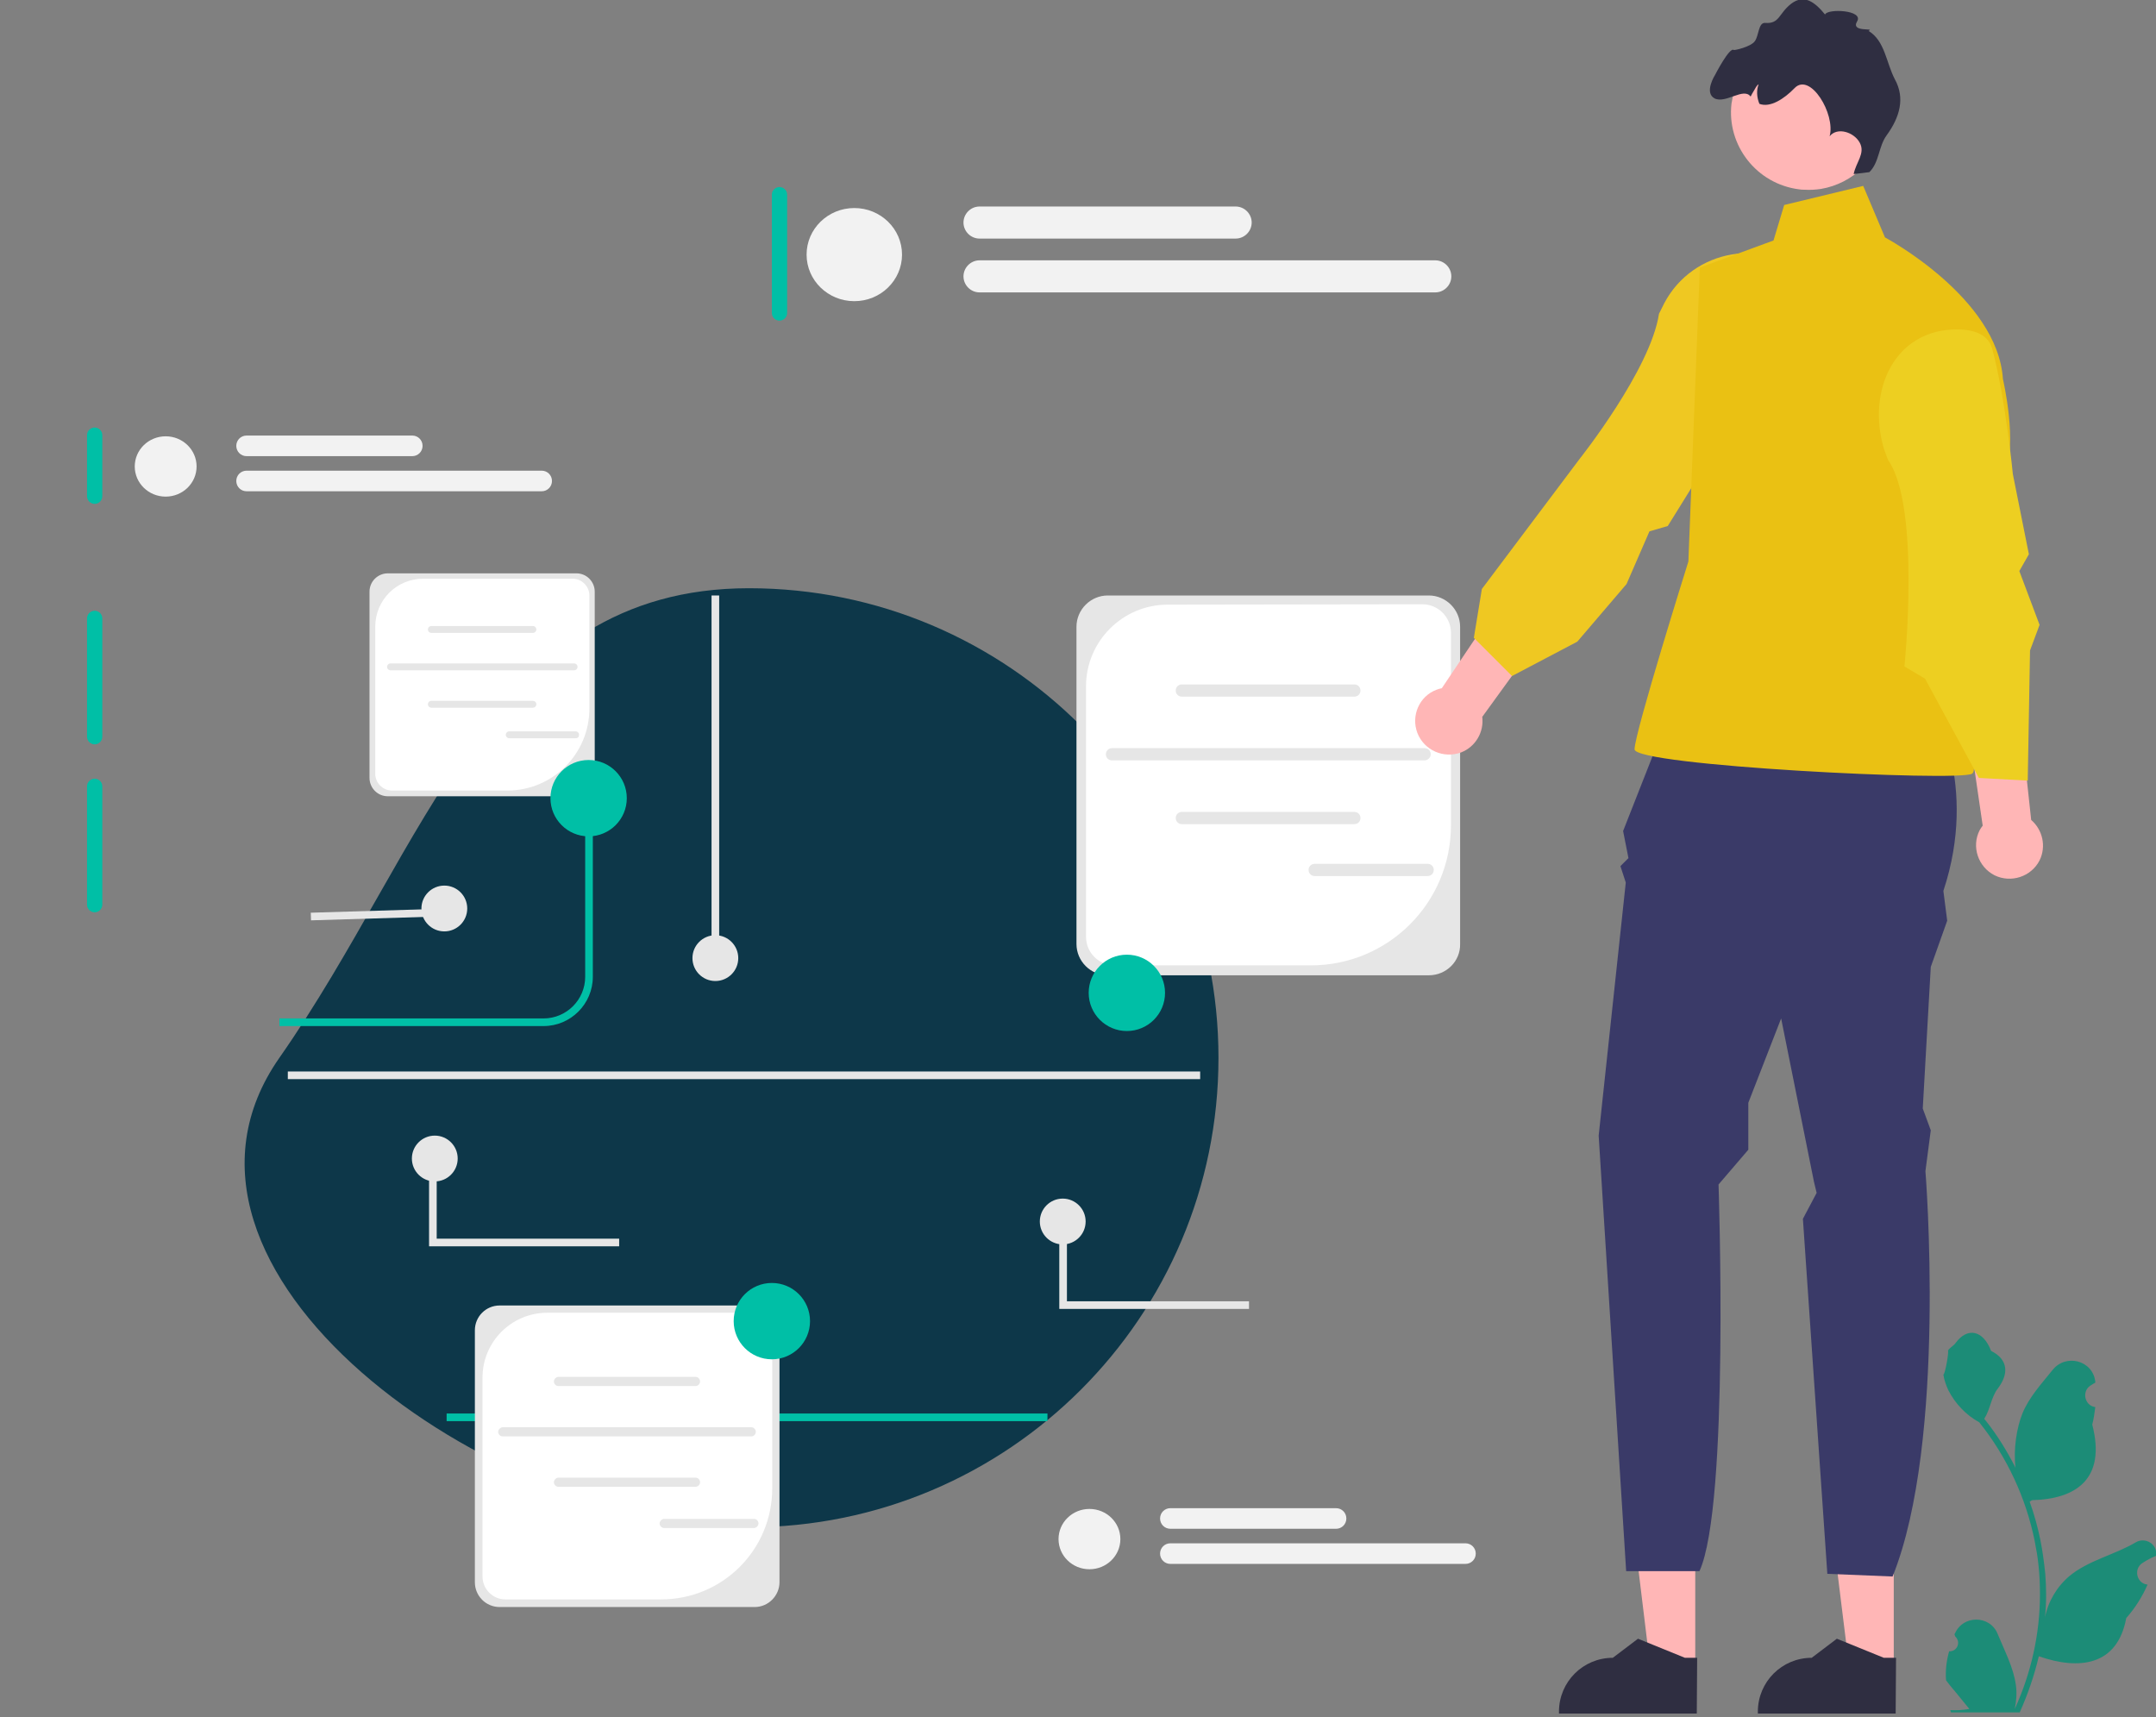 <?xml version="1.0" encoding="utf-8"?>
<!-- Generator: Adobe Illustrator 26.0.0, SVG Export Plug-In . SVG Version: 6.00 Build 0)  -->
<svg version="1.1" id="Layer_1" xmlns="http://www.w3.org/2000/svg" xmlns:xlink="http://www.w3.org/1999/xlink" x="0px" y="0px"
	 viewBox="0 0 564.8 449.9" style="enable-background:new 0 0 564.8 449.9;" xml:space="preserve">
<rect x="0" y="0" width="564.8" height="449.9" fill="#808080" stroke="none"/>
<style type="text/css">
	.st0{fill:#0D3749;}
	.st1{fill:#3F3D56;}
	.st2{fill:#00BFA6;}
	.st3{fill:#1C8C77;}
	.st4{fill:#E6E6E6;}
	.st5{fill:#FFFFFF;}
	.st6{fill:#F2F2F2;}
	.st7{fill:#FFB6B6;}
	.st8{fill:#2F2E41;}
	.st9{fill:#3A3A68;}
	.st10{fill:#EFC822;}
	.st11{fill:#EAC113;}
	.st12{fill:#EDCF21;}
</style>
<path class="st0" d="M196.2,154.1c67.9,0,123,55.1,123,123s-55.1,123-123,123s-161.9-67.4-123-123S128.2,154.1,196.2,154.1
	L196.2,154.1z"/>
<path class="st1" d="M360.8,160c-1.1,0-2,0.9-2,2v64c0,1.1,0.9,2,2,2s2-0.9,2-2v-64C362.8,160.9,361.9,160,360.8,160z"/>
<path class="st2" d="M24.8,112c-1.1,0-2,0.9-2,2v16c0,1.1,0.9,2,2,2s2-0.9,2-2v-16C26.8,112.9,25.9,112,24.8,112z"/>
<path class="st2" d="M24.8,160c-1.1,0-2,0.9-2,2v31c0,1.1,0.9,2,2,2s2-0.9,2-2v-31C26.8,160.9,25.9,160,24.8,160z"/>
<path class="st2" d="M24.8,204c-1.1,0-2,0.9-2,2v31c0,1.1,0.9,2,2,2s2-0.9,2-2v-31C26.8,204.9,25.9,204,24.8,204z"/>
<path class="st2" d="M204.2,49c-1.1,0-2,0.9-2,2v31c0,1.1,0.9,2,2,2s2-0.9,2-2V51C206.2,49.9,205.3,49,204.2,49z"/>
<g>
	<path class="st3" d="M510.6,432.6c2.1,0.1,3.2-2.4,1.6-3.9l-0.2-0.6c0,0,0-0.1,0.1-0.1c2.1-5,9.2-4.9,11.2,0
		c1.8,4.4,4.2,8.9,4.8,13.5c0.3,2.1,0.1,4.2-0.3,6.2c4.3-9.4,6.6-19.7,6.6-30c0-2.6-0.1-5.2-0.4-7.8c-0.2-2.1-0.6-4.2-1-6.3
		c-2.3-11.3-7.3-22-14.5-31c-3.5-1.9-6.3-4.9-8.1-8.4c-0.6-1.3-1.1-2.7-1.3-4.1c0.4,0.1,1.5-5.9,1.2-6.3c0.5-0.8,1.5-1.2,2.1-2.1
		c3-4,7.1-3.3,9.2,2.2c4.6,2.3,4.6,6.1,1.8,9.8c-1.8,2.3-2,5.5-3.6,8c0.2,0.2,0.3,0.4,0.5,0.6c3,3.8,5.5,7.9,7.7,12.2
		c-0.6-4.8,0.3-10.5,1.8-14.2c1.7-4.2,5-7.8,7.9-11.4c3.5-4.4,10.6-2.5,11.2,3.1c0,0.1,0,0.1,0,0.2c-0.4,0.2-0.8,0.5-1.3,0.8
		c-2.3,1.5-1.5,5.2,1.2,5.6l0.1,0c-0.2,1.5-0.4,3.1-0.8,4.6c3.7,14.3-4.3,19.5-15.7,19.8c-0.3,0.1-0.5,0.3-0.7,0.4
		c1.2,3.3,2.1,6.6,2.8,10c0.6,3,1,6,1.3,9c0.3,3.8,0.3,7.7-0.1,11.5l0-0.1c0.8-4.2,3.1-8.1,6.4-10.9c4.9-4.1,11.9-5.6,17.3-8.8
		c2.6-1.6,5.9,0.5,5.4,3.4l0,0.1c-0.8,0.3-1.6,0.7-2.3,1.1c-0.4,0.2-0.8,0.5-1.3,0.8c-2.3,1.5-1.5,5.2,1.2,5.6l0.1,0
		c0,0,0.1,0,0.1,0c-1.4,3.2-3.3,6.2-5.6,8.8c-2.3,12.5-12.3,13.7-22.9,10h0c-1.2,5.1-2.9,10-5,14.7h-18c-0.1-0.2-0.1-0.4-0.2-0.6
		c1.7,0.1,3.3,0,5-0.3c-1.3-1.6-2.7-3.3-4-4.9c0,0-0.1-0.1-0.1-0.1c-0.7-0.8-1.4-1.7-2-2.5l0,0C509.6,437.7,509.9,435.1,510.6,432.6
		L510.6,432.6L510.6,432.6z"/>
</g>
<path class="st2" d="M142.4,268.8H73.2v-2h69.2c6,0,10.9-4.9,10.9-10.9v-46.8h2v46.8C155.3,263,149.5,268.8,142.4,268.8L142.4,268.8
	z"/>
<rect x="117" y="370.3" class="st2" width="157.4" height="2"/>
<g>
	<path class="st4" d="M374.3,255.5h-84.1c-4.5,0-8.2-3.7-8.2-8.2v-83.1c0-4.5,3.7-8.2,8.2-8.2h84.1c4.5,0,8.2,3.7,8.2,8.2v83.1
		C382.6,251.8,378.9,255.5,374.3,255.5z"/>
	<path class="st5" d="M305.9,158.4c-11.8,0-21.4,9.6-21.4,21.4v65.6c0,4.2,3.4,7.5,7.5,7.5h51.4c20.3,0,36.7-16.4,36.7-36.7v-50.4
		c0-4.2-3.4-7.5-7.5-7.5L305.9,158.4L305.9,158.4z"/>
	<g>
		<path class="st4" d="M354.8,182.5h-45.2c-0.9,0-1.6-0.7-1.6-1.6s0.7-1.6,1.6-1.6h45.2c0.9,0,1.6,0.7,1.6,1.6
			S355.7,182.5,354.8,182.5z"/>
		<path class="st4" d="M354.8,215.9h-45.2c-0.9,0-1.6-0.7-1.6-1.6s0.7-1.6,1.6-1.6h45.2c0.9,0,1.6,0.7,1.6,1.6
			S355.7,215.9,354.8,215.9z"/>
		<path class="st4" d="M373.2,199.2h-81.9c-0.9,0-1.6-0.7-1.6-1.6s0.7-1.6,1.6-1.6h81.9c0.9,0,1.6,0.7,1.6,1.6
			S374,199.2,373.2,199.2z"/>
	</g>
	<path class="st4" d="M374,229.5h-29.6c-0.9,0-1.6-0.7-1.6-1.6s0.7-1.6,1.6-1.6H374c0.9,0,1.6,0.7,1.6,1.6S374.9,229.5,374,229.5z"
		/>
</g>
<g>
	<path class="st4" d="M197.7,421h-66.8c-3.6,0-6.5-2.9-6.5-6.5v-66c0-3.6,2.9-6.5,6.5-6.5h66.8c3.6,0,6.5,2.9,6.5,6.5v66
		C204.2,418,201.3,421,197.7,421L197.7,421L197.7,421z"/>
	<path class="st5" d="M143.4,343.9c-9.4,0-17,7.6-17,17V413c0,3.3,2.7,6,6,6h40.8c16.1,0,29.1-13,29.1-29.1v-40c0-3.3-2.7-6-6-6
		L143.4,343.9L143.4,343.9z"/>
	<g>
		<path class="st4" d="M182.2,363.1h-35.9c-0.7,0-1.2-0.6-1.2-1.2s0.6-1.2,1.2-1.2h35.9c0.7,0,1.2,0.6,1.2,1.2
			S182.9,363.1,182.2,363.1z"/>
		<path class="st4" d="M182.2,389.5h-35.9c-0.7,0-1.2-0.6-1.2-1.2s0.6-1.2,1.2-1.2h35.9c0.7,0,1.2,0.6,1.2,1.2
			S182.9,389.5,182.2,389.5z"/>
		<path class="st4" d="M196.8,376.3h-65.1c-0.7,0-1.2-0.6-1.2-1.2s0.6-1.2,1.2-1.2h65.1c0.7,0,1.2,0.6,1.2,1.2
			S197.5,376.3,196.8,376.3z"/>
	</g>
	<path class="st4" d="M197.5,400.3h-23.5c-0.7,0-1.2-0.6-1.2-1.2s0.6-1.2,1.2-1.2h23.5c0.7,0,1.2,0.6,1.2,1.2
		S198.1,400.3,197.5,400.3z"/>
</g>
<g>
	<path class="st4" d="M151,208.6h-49.4c-2.7,0-4.8-2.2-4.8-4.8V155c0-2.7,2.2-4.8,4.8-4.8H151c2.7,0,4.8,2.2,4.8,4.8v48.8
		C155.9,206.5,153.7,208.6,151,208.6L151,208.6L151,208.6z"/>
	<path class="st5" d="M110.9,151.6c-7,0-12.6,5.6-12.6,12.6v38.5c0,2.4,2,4.4,4.4,4.4h30.2c11.9,0,21.5-9.6,21.5-21.5V156
		c0-2.4-2-4.4-4.4-4.4L110.9,151.6L110.9,151.6L110.9,151.6z"/>
	<g>
		<path class="st4" d="M139.6,165.8H113c-0.5,0-0.9-0.4-0.9-0.9s0.4-0.9,0.9-0.9h26.6c0.5,0,0.9,0.4,0.9,0.9
			S140.1,165.8,139.6,165.8z"/>
		<path class="st4" d="M139.6,185.4H113c-0.5,0-0.9-0.4-0.9-0.9s0.4-0.9,0.9-0.9h26.6c0.5,0,0.9,0.4,0.9,0.9
			S140.1,185.4,139.6,185.4z"/>
		<path class="st4" d="M150.4,175.6h-48.1c-0.5,0-0.9-0.4-0.9-0.9s0.4-0.9,0.9-0.9h48.1c0.5,0,0.9,0.4,0.9,0.9
			S150.9,175.6,150.4,175.6z"/>
	</g>
	<path class="st4" d="M150.8,193.4h-17.4c-0.5,0-0.9-0.4-0.9-0.9s0.4-0.9,0.9-0.9h17.4c0.5,0,0.9,0.4,0.9,0.9
		S151.4,193.4,150.8,193.4z"/>
</g>
<circle class="st2" cx="295.2" cy="260.1" r="10"/>
<circle class="st2" cx="154.2" cy="209.1" r="10"/>
<circle class="st2" cx="202.2" cy="346.1" r="10"/>
<g>
	<ellipse class="st6" cx="223.8" cy="66.7" rx="12.5" ry="12.2"/>
	<path class="st6" d="M323.7,62.5h-67.1c-2.3,0-4.2-1.9-4.2-4.2s1.9-4.2,4.2-4.2h67.1c2.3,0,4.2,1.9,4.2,4.2S326,62.5,323.7,62.5z"
		/>
	<path class="st6" d="M376,76.6H256.6c-2.3,0-4.2-1.9-4.2-4.2s1.9-4.2,4.2-4.2H376c2.3,0,4.2,1.9,4.2,4.2S378.3,76.6,376,76.6z"/>
</g>
<g>
	<ellipse class="st6" cx="43.4" cy="122.2" rx="8.1" ry="7.9"/>
	<path class="st6" d="M108,119.5H64.6c-1.5,0-2.7-1.2-2.7-2.7s1.2-2.7,2.7-2.7H108c1.5,0,2.7,1.2,2.7,2.7S109.5,119.5,108,119.5z"/>
	<path class="st6" d="M141.9,128.7H64.6c-1.5,0-2.7-1.2-2.7-2.7s1.2-2.7,2.7-2.7h77.3c1.5,0,2.7,1.2,2.7,2.7
		S143.4,128.7,141.9,128.7z"/>
</g>
<g>
	<ellipse class="st6" cx="285.4" cy="403.2" rx="8.1" ry="7.9"/>
	<path class="st6" d="M350,400.5h-43.4c-1.5,0-2.7-1.2-2.7-2.7s1.2-2.7,2.7-2.7H350c1.5,0,2.7,1.2,2.7,2.7S351.5,400.5,350,400.5z"
		/>
	<path class="st6" d="M383.9,409.7h-77.3c-1.5,0-2.7-1.2-2.7-2.7s1.2-2.7,2.7-2.7h77.3c1.5,0,2.7,1.2,2.7,2.7
		S385.4,409.7,383.9,409.7z"/>
</g>
<rect x="186.4" y="156" class="st4" width="2" height="95"/>
<circle class="st4" cx="187.4" cy="251" r="6"/>
<circle class="st4" cx="278.4" cy="320" r="6"/>
<circle class="st4" cx="116.4" cy="238" r="6"/>
<rect x="81.4" y="238.5" transform="matrix(1 -3.025956e-02 3.025956e-02 1 -7.202 3.069)" class="st4" width="32.8" height="2"/>
<polygon class="st4" points="327.2,342.9 277.5,342.9 277.5,320 279.5,320 279.5,340.9 327.2,340.9 "/>
<circle class="st4" cx="113.9" cy="303.5" r="6"/>
<polygon class="st4" points="162.2,326.5 112.4,326.5 112.4,303.5 114.4,303.5 114.4,324.5 162.2,324.5 "/>
<rect x="75.4" y="280.7" class="st4" width="239" height="2"/>
<g>
	<g>
		<polygon class="st7" points="496.1,436.6 484.4,436.6 478.8,391.3 496.1,391.3 		"/>
		<path class="st8" d="M496.6,448.9l-36.1,0v-0.5c0-7.8,6.3-14.1,14.1-14.1h0l6.6-5l12.3,5l3.2,0L496.6,448.9z"/>
	</g>
	<g>
		<polygon class="st7" points="444.1,436.6 432.3,436.6 426.8,391.3 444.1,391.3 		"/>
		<path class="st8" d="M444.5,448.9l-36.1,0v-0.5c0-7.8,6.3-14.1,14.1-14.1h0l6.6-5l12.3,5l3.2,0L444.5,448.9z"/>
	</g>
	<path class="st9" d="M438.5,183.9l67.7,1.4c0,0,12.2,20,2.9,48.1l1,7.8l-4.3,12.1l-2.1,37.1l2.1,5.7l-1.4,10.7
		c0,0,5.7,70.6-8.6,106.2l-17.1-0.7l-6.4-93l3.6-6.8l-0.7-2.9l-8.6-42.8l-8.6,22.1v12.3l-7.8,9.1c0,0,2.9,84.1-5,101.3h-19.2
		l-7.2-114.1l7.1-66.3l-1.4-4.3l2.1-2.1l-1.4-7.1L438.5,183.9L438.5,183.9z"/>
	<path class="st7" d="M522.5,229.3c-4.3-2.2-6.1-7.5-3.9-11.8c0.2-0.4,0.5-0.8,0.8-1.2l-11.5-78.9l15.9,0.5l8.3,76.9
		c3,2.6,4,6.9,2.2,10.6C532.1,229.7,526.8,231.4,522.5,229.3L522.5,229.3z"/>
	<path class="st7" d="M371.3,192c-1.7-4.5,0.5-9.6,5-11.3c0.5-0.2,0.9-0.3,1.4-0.4l44.5-66.2l11.5,11.1l-45.4,62.6
		c0.5,3.9-1.7,7.8-5.5,9.3C378.2,198.8,373.1,196.6,371.3,192z"/>
	<path class="st10" d="M436,79.4c7.5-14.2,26.7-17.6,38.3-6.4c3.3,3.2,5,6.7,3.1,10.1c-6.6,11.8-21.8,24.6-21.8,24.6l-18.7,30.1
		l-4.8,1.4l-6,13.8l-12.9,15.1l-17.1,9l-10-10l2.1-12.8l25.7-34.2c0,0,18.5-23.3,20.7-37.9L436,79.4C436,79.4,436,79.4,436,79.4z"/>
	<path class="st7" d="M471.3,49.6c0.5,0.1,0.9,0.1,1.4,0.1c1.5,0.1,2.9,0,4.3-0.2c4.2-0.7,8-2.7,11-5.6c3.1-3.1,5.3-7.2,5.8-11.9
		c1.4-11.1-6.5-21.2-17.6-22.5c-10.9-1.3-20.9,6.3-22.5,17.1c0,0.2-0.1,0.3-0.1,0.5C452.3,38.1,460.2,48.2,471.3,49.6
		C471.3,49.6,471.3,49.6,471.3,49.6z"/>
	<path class="st8" d="M449.2,25.8c2.9,1.4,7.6-3,9.4-0.5c0.3-0.6,0.6-1.1,0.9-1.6c0.3-0.5,0.7-1.4,1.2-1.6c-0.6,1.5-0.5,3.4,0.2,5.1
		c2.8,1.1,6.5-1.3,9.2-4.1c4.1-4.3,10.8,6.8,9.2,12.6c2-2.5,6.4-1.1,7.9,1.7c1.5,2.8-1,5.1-1.6,8.2l4.1-0.5c2.6-2.5,2.4-6.7,4.5-9.6
		c3.5-4.8,4.9-9.8,2.2-14.7c-2.3-4.4-2.6-10.1-6.9-12.7c1.9-0.9-4.8,0.5-3-2.5c1.8-3-7.8-3.4-8.4-1.8c-2.7-3.3-5.5-5.4-8.9-2.8
		c-3.3,2.6-3,5.3-6.8,5c-1.8-0.1-1.6,3.3-2.7,4.8c-1.1,1.5-5.3,2.4-5.5,2.3c-1.1-0.9-4.9,6.5-4.9,6.5S446.3,24.3,449.2,25.8
		C449.2,25.8,449.2,25.8,449.2,25.8z"/>
	<path class="st11" d="M467.4,53.7l20.7-5l5.7,13.5c0,0,29.5,15.7,30.9,37.1c0,0,4,17.1,0.4,25c-3.6,7.8-18.5,32.8-18.5,32.8
		s13.5,43.5,10,45.6s-88.4-2.1-88.4-6.4s14.1-49.2,14.1-49.2l3-77l19.3-7.1L467.4,53.7C467.4,53.7,467.4,53.7,467.4,53.7z"/>
	<path class="st12" d="M493.5,117.5c-4.5-15.5,3-31.2,19.1-31.2c4.7,0,8.3,1.4,9.3,5.1c3.5,13.1,5.4,32.8,5.4,32.8l4.2,21l-2.5,4.4
		l5.3,14.1l-2.5,6.7l-0.6,34.1l-12.8-0.7l-14.1-26l-5.4-3.2c0,0,4.3-42-4.3-54.1L493.5,117.5C493.5,117.5,493.5,117.5,493.5,117.5z"
		/>
</g>
</svg>
